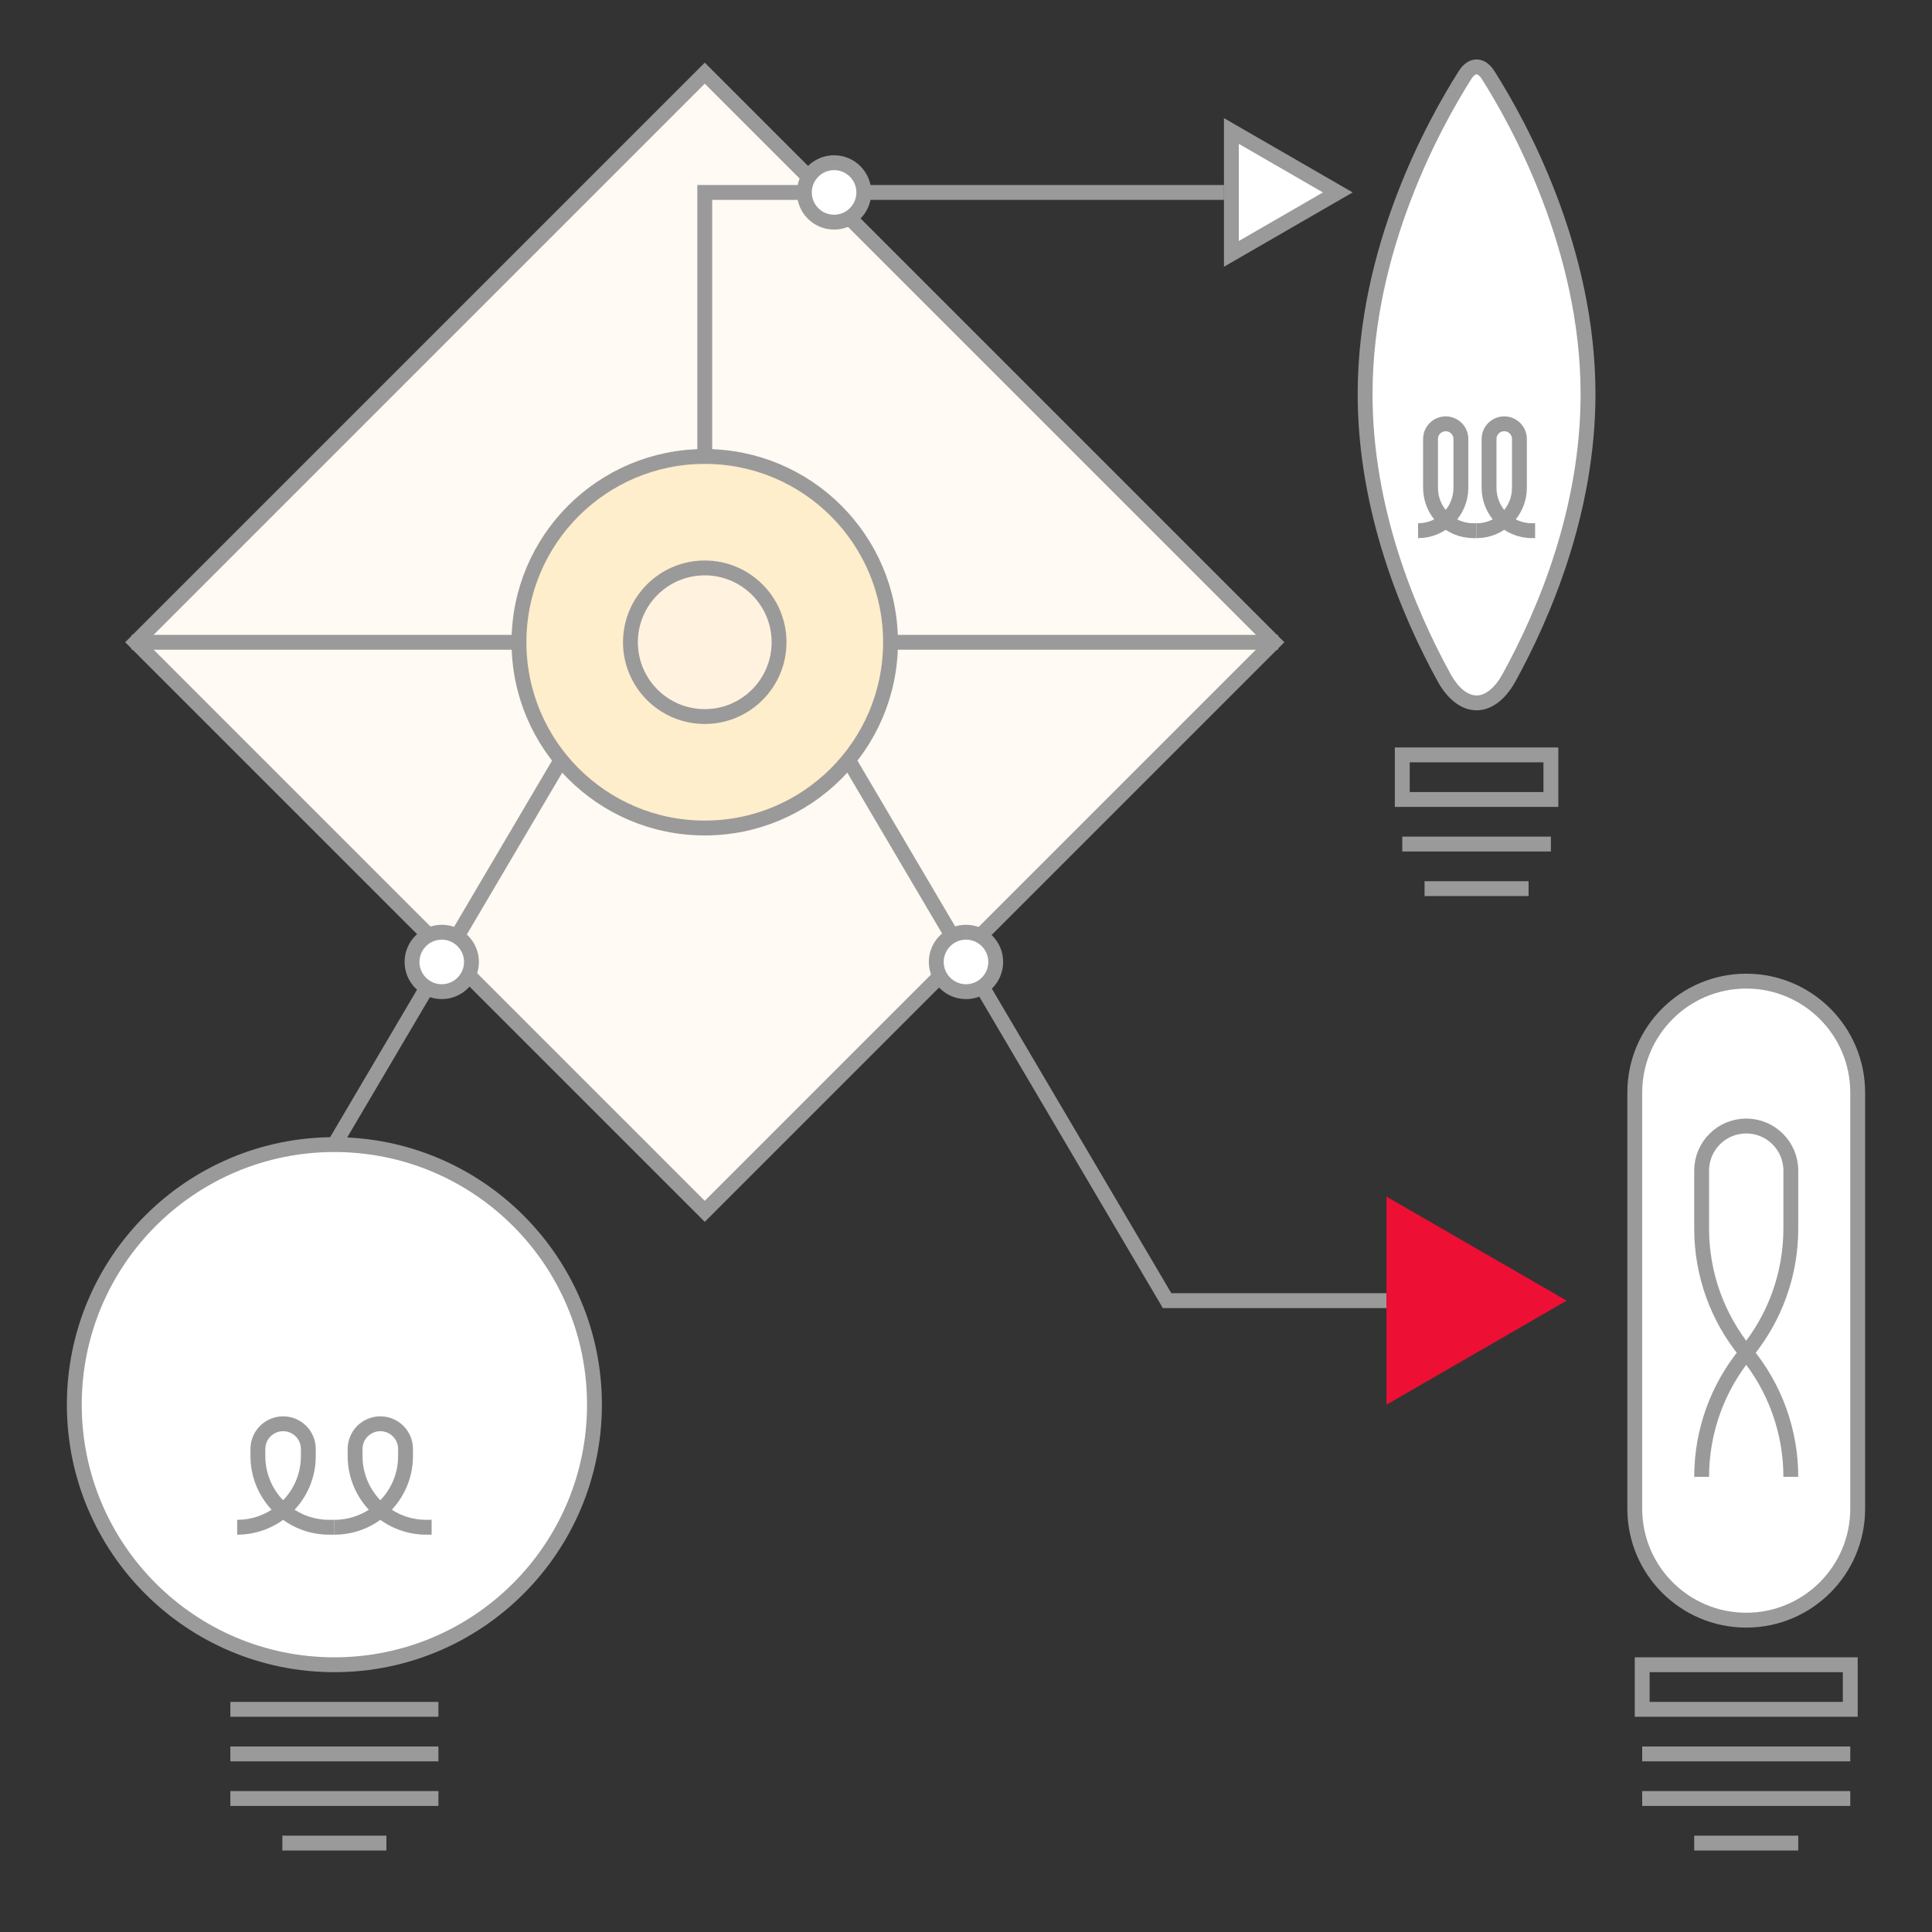<?xml version="1.0" encoding="UTF-8"?>
<svg width="130px" height="130px" viewBox="0 0 130 130" version="1.1" xmlns="http://www.w3.org/2000/svg" xmlns:xlink="http://www.w3.org/1999/xlink">
    <rect x="0" y="0" width="130" height="130" fill="#333333" stroke="none"/>
    <!-- Generator: Sketch 47.1 (45422) - http://www.bohemiancoding.com/sketch -->
    <title>Icon: Uncorrelated ideas</title>
    <desc>Created with Sketch.</desc>
    <defs></defs>
    <g id="Symbols" stroke="none" stroke-width="1" fill="none" fill-rule="evenodd">
        <g id="Icon:-Uncorrelated-ideas">
            <g id="Group-2" transform="translate(5, 4)">
                <polygon id="Fill-205" fill="#FFFAF3" points="4.129 39.215 42.422 0.922 80.715 39.215 42.422 77.508"></polygon>
                <path d="M42.422,0.215 L3.422,39.215 L42.422,78.215 L81.422,39.215 L42.422,0.215 Z M42.422,1.629 L80.008,39.215 L42.422,76.801 L4.836,39.215 L42.422,1.629 Z" id="Fill-207" fill="#9B9A9A"></path>
                <path d="M17.5,108.017 L17.5,108.017 C7.835,108.017 0,100.182 0,90.517 C0,80.852 7.835,73.017 17.5,73.017 C27.165,73.017 35,80.852 35,90.517 C35,100.182 27.165,108.017 17.5,108.017" id="Fill-209" fill="#FFFFFF"></path>
                <path d="M17.5,108.017 L17.5,108.017 C7.835,108.017 0,100.182 0,90.517 C0,80.852 7.835,73.017 17.5,73.017 C27.165,73.017 35,80.852 35,90.517 C35,100.182 27.165,108.017 17.5,108.017 Z" id="Stroke-211" stroke="#9B9A9A"></path>
                <path d="M10.5,111.017 L24.5,111.017" id="Stroke-213" stroke="#9B9A9A"></path>
                <path d="M10.5,114.017 L24.5,114.017" id="Stroke-215" stroke="#9B9A9A"></path>
                <path d="M10.5,117.017 L24.5,117.017" id="Stroke-217" stroke="#9B9A9A"></path>
                <path d="M14,120.017 L21,120.017" id="Stroke-219" stroke="#9B9A9A"></path>
                <path d="M17.5,98.765 L17.5,98.765 C20.144,98.765 22.288,96.621 22.288,93.977 L22.288,93.499 C22.288,92.562 21.528,91.802 20.591,91.802 C19.654,91.802 18.894,92.562 18.894,93.499 L18.894,93.977 C18.894,96.621 21.038,98.765 23.682,98.765 L24.041,98.765" id="Stroke-221" stroke="#9B9A9A"></path>
                <path d="M10.959,98.765 L10.959,98.765 C13.603,98.765 15.747,96.621 15.747,93.977 L15.747,93.499 C15.747,92.562 14.987,91.802 14.05,91.802 C13.113,91.802 12.353,92.562 12.353,93.499 L12.353,93.977 C12.353,96.621 14.497,98.765 17.141,98.765 L17.5,98.765" id="Stroke-223" stroke="#9B9A9A"></path>
                <path d="M105.5,114.017 L119.5,114.017" id="Stroke-225" stroke="#9B9A9A"></path>
                <path d="M105.5,117.017 L119.5,117.017" id="Stroke-227" stroke="#9B9A9A"></path>
                <path d="M109,120.017 L116,120.017" id="Stroke-229" stroke="#9B9A9A"></path>
                <polygon id="Stroke-231" stroke="#9B9A9A" points="105.5 111.017 119.5 111.017 119.5 108.017 105.5 108.017"></polygon>
                <path d="M112.5,105.017 L112.5,105.017 C108.358,105.017 105,101.659 105,97.517 L105,69.518 C105,65.376 108.358,62.018 112.5,62.018 C116.642,62.018 120,65.376 120,69.518 L120,97.517 C120,101.659 116.642,105.017 112.5,105.017" id="Fill-233" fill="#FFFFFF"></path>
                <path d="M112.5,105.017 L112.5,105.017 C108.358,105.017 105,101.659 105,97.517 L105,69.518 C105,65.376 108.358,62.018 112.5,62.018 C116.642,62.018 120,65.376 120,69.518 L120,97.517 C120,101.659 116.642,105.017 112.5,105.017 Z" id="Stroke-234" stroke="#9B9A9A"></path>
                <path d="M94.356,43.295 C93.549,43.295 92.773,42.693 92.172,41.599 C89.747,37.188 86.856,30.297 86.856,22.517 C86.856,12.709 91.562,4.231 93.586,1.041 C93.807,0.692 94.08,0.501 94.356,0.501 C94.632,0.501 94.905,0.692 95.126,1.041 C97.15,4.23 101.856,12.708 101.856,22.517 C101.856,30.297 98.965,37.189 96.54,41.599 C95.939,42.693 95.163,43.295 94.356,43.295" id="Fill-235" fill="#FFFFFF"></path>
                <path d="M94.355,0 C93.922,0 93.489,0.257 93.163,0.772 C90.933,4.288 86.355,12.699 86.355,22.517 C86.355,30.525 89.401,37.597 91.733,41.84 C92.45,43.144 93.403,43.795 94.355,43.795 C95.308,43.795 96.261,43.144 96.977,41.84 C99.31,37.597 102.355,30.525 102.355,22.517 C102.355,12.699 97.778,4.288 95.548,0.772 C95.221,0.257 94.788,0 94.355,0 M94.355,1 C94.429,1 94.569,1.097 94.704,1.308 C96.704,4.461 101.355,12.839 101.355,22.517 C101.355,30.191 98.498,36.999 96.101,41.358 C95.599,42.271 94.963,42.795 94.355,42.795 C93.748,42.795 93.112,42.271 92.61,41.358 C90.213,36.998 87.355,30.19 87.355,22.517 C87.355,12.84 92.007,4.461 94.007,1.308 C94.141,1.097 94.282,1 94.355,1" id="Fill-236" fill="#9B9A9A"></path>
                <polygon id="Stroke-237" stroke="#9B9A9A" points="89.356 49.795 99.356 49.795 99.356 46.795 89.356 46.795"></polygon>
                <path d="M89.356,52.795 L99.356,52.795" id="Stroke-238" stroke="#9B9A9A"></path>
                <path d="M90.856,55.795 L97.856,55.795" id="Stroke-239" stroke="#9B9A9A"></path>
                <path d="M90.418,31.709 L90.418,31.709 C92.01,31.709 93.3,30.418 93.3,28.827 L93.3,25.539 C93.3,24.974 92.843,24.517 92.279,24.517 C91.715,24.517 91.257,24.974 91.257,25.539 L91.257,28.827 C91.257,30.418 92.548,31.709 94.139,31.709 L94.355,31.709" id="Stroke-240" stroke="#9B9A9A"></path>
                <path d="M94.356,31.709 L94.356,31.709 C95.948,31.709 97.238,30.418 97.238,28.827 L97.238,25.539 C97.238,24.974 96.781,24.517 96.217,24.517 C95.653,24.517 95.195,24.974 95.195,25.539 L95.195,28.827 C95.195,30.418 96.486,31.709 98.077,31.709 L98.294,31.709" id="Stroke-241" stroke="#9B9A9A"></path>
                <polyline id="Stroke-242" stroke="#9B9A9A" points="42.421 34.215 42.421 8.949 77.358 8.949"></polyline>
                <path d="M32.752,47.137 L17.5,73.017" id="Stroke-243" stroke="#9B9A9A"></path>
                <polyline id="Stroke-244" stroke="#9B9A9A" points="52.09 47.137 73.531 83.518 88.293 83.517"></polyline>
                <path d="M24.719,62.727 C23.616,62.724 22.721,61.825 22.724,60.722 C22.727,59.622 23.624,58.727 24.724,58.727 C25.263,58.728 25.765,58.938 26.142,59.316 C26.519,59.695 26.725,60.198 26.724,60.732 C26.721,61.832 25.824,62.727 24.724,62.727 L24.719,62.727 Z" id="Fill-245" fill="#FFFFFF"></path>
                <path d="M24.724,58.227 C23.346,58.227 22.227,59.342 22.224,60.721 C22.221,62.102 23.337,63.224 24.718,63.227 L24.724,63.227 C26.102,63.227 27.221,62.111 27.224,60.733 C27.227,59.352 26.111,58.23 24.73,58.227 L24.724,58.227 Z M24.724,58.227 L24.728,59.227 C25.555,59.228 26.226,59.904 26.224,60.73 C26.222,61.556 25.549,62.227 24.72,62.227 C24.319,62.225 23.943,62.069 23.661,61.785 C23.378,61.501 23.223,61.123 23.224,60.724 C23.226,59.898 23.899,59.227 24.724,59.227 L24.724,58.227 L24.724,58.227 Z" id="Fill-246" fill="#9B9A9A"></path>
                <path d="M59.995,62.727 C58.892,62.724 57.997,61.825 58,60.722 C58.003,59.622 58.9,58.727 60,58.727 C60.539,58.728 61.041,58.938 61.418,59.316 C61.795,59.695 62.001,60.198 62,60.732 C61.997,61.832 61.1,62.727 60,62.727 L59.995,62.727 Z" id="Fill-247" fill="#FFFFFF"></path>
                <path d="M60,58.227 C58.622,58.227 57.503,59.342 57.5,60.721 C57.497,62.102 58.613,63.224 59.994,63.227 L60,63.227 C61.378,63.227 62.497,62.111 62.5,60.733 C62.503,59.352 61.387,58.23 60.006,58.227 L60,58.227 Z M60,58.227 L60.004,59.227 C60.405,59.227 60.781,59.385 61.063,59.669 C61.346,59.953 61.501,60.33 61.5,60.73 C61.498,61.556 60.825,62.227 59.997,62.227 C59.596,62.225 59.219,62.069 58.937,61.785 C58.654,61.501 58.499,61.123 58.5,60.724 C58.502,59.898 59.175,59.227 60,59.227 L60,58.227 L60,58.227 Z" id="Fill-248" fill="#9B9A9A"></path>
                <path d="M51.119,10.948 C50.016,10.945 49.121,10.046 49.124,8.943 C49.127,7.843 50.024,6.948 51.124,6.948 C51.663,6.949 52.165,7.159 52.542,7.537 C52.919,7.916 53.125,8.419 53.124,8.953 C53.121,10.053 52.224,10.948 51.124,10.948 L51.119,10.948 Z" id="Fill-249" fill="#FFFFFF"></path>
                <path d="M51.124,6.448 C49.746,6.448 48.627,7.563 48.624,8.942 C48.621,10.323 49.737,11.445 51.118,11.448 L51.124,11.448 C52.502,11.448 53.621,10.333 53.624,8.954 C53.627,7.573 52.511,6.451 51.13,6.448 L51.124,6.448 Z M51.124,6.448 L51.128,7.448 C51.529,7.449 51.905,7.606 52.187,7.89 C52.47,8.174 52.625,8.551 52.624,8.952 C52.622,9.777 51.949,10.448 51.121,10.448 C50.72,10.447 50.343,10.29 50.061,10.006 C49.778,9.722 49.623,9.345 49.624,8.944 C49.626,8.119 50.299,7.448 51.124,7.448 L51.124,6.448 L51.124,6.448 Z" id="Fill-250" fill="#9B9A9A"></path>
                <path d="M3.849,39.218 L81.001,39.218" id="Stroke-251" stroke="#9B9A9A"></path>
                <polygon id="Fill-252" fill="#FFFFFF" points="77.858 4.814 85.018 8.948 77.858 13.082"></polygon>
                <path d="M77.358,3.948 L77.358,13.948 L86.018,8.948 L77.358,3.948 Z M78.358,5.68 L84.018,8.948 L78.358,12.216 L78.358,5.68 Z" id="Fill-253" fill="#9B9A9A"></path>
                <polygon id="Fill-254" fill="#ED0F34" points="100.418 83.518 88.294 76.518 88.294 90.518"></polygon>
                <path d="M54.921,39.215 C54.921,46.119 49.325,51.715 42.421,51.715 C35.517,51.715 29.921,46.119 29.921,39.215 C29.921,32.311 35.517,26.715 42.421,26.715 C49.325,26.715 54.921,32.311 54.921,39.215" id="Fill-255" fill="#FFEECC"></path>
                <path d="M54.921,39.215 C54.921,46.119 49.325,51.715 42.421,51.715 C35.517,51.715 29.921,46.119 29.921,39.215 C29.921,32.311 35.517,26.715 42.421,26.715 C49.325,26.715 54.921,32.311 54.921,39.215 Z" id="Stroke-256" stroke="#9B9A9A"></path>
                <path d="M47.421,39.215 C47.421,41.976 45.182,44.215 42.421,44.215 C39.66,44.215 37.421,41.976 37.421,39.215 C37.421,36.454 39.66,34.215 42.421,34.215 C45.182,34.215 47.421,36.454 47.421,39.215" id="Fill-257" fill="#FFF3E0"></path>
                <path d="M47.421,39.215 C47.421,41.976 45.182,44.215 42.421,44.215 C39.66,44.215 37.421,41.976 37.421,39.215 C37.421,36.454 39.66,34.215 42.421,34.215 C45.182,34.215 47.421,36.454 47.421,39.215 Z" id="Stroke-258" stroke="#9B9A9A"></path>
                <path d="M109.5,95.372 C109.5,92.326 110.561,89.375 112.5,87.025 C114.439,84.676 115.5,81.725 115.5,78.679 L115.5,74.767 C115.5,73.11 114.157,71.767 112.5,71.767 C110.843,71.767 109.5,73.11 109.5,74.767 L109.5,78.679 C109.5,81.725 110.561,84.676 112.5,87.025 C114.439,89.375 115.5,92.326 115.5,95.372" id="Stroke-259" stroke="#9B9A9A"></path>
            </g>
        </g>
    </g>
</svg>